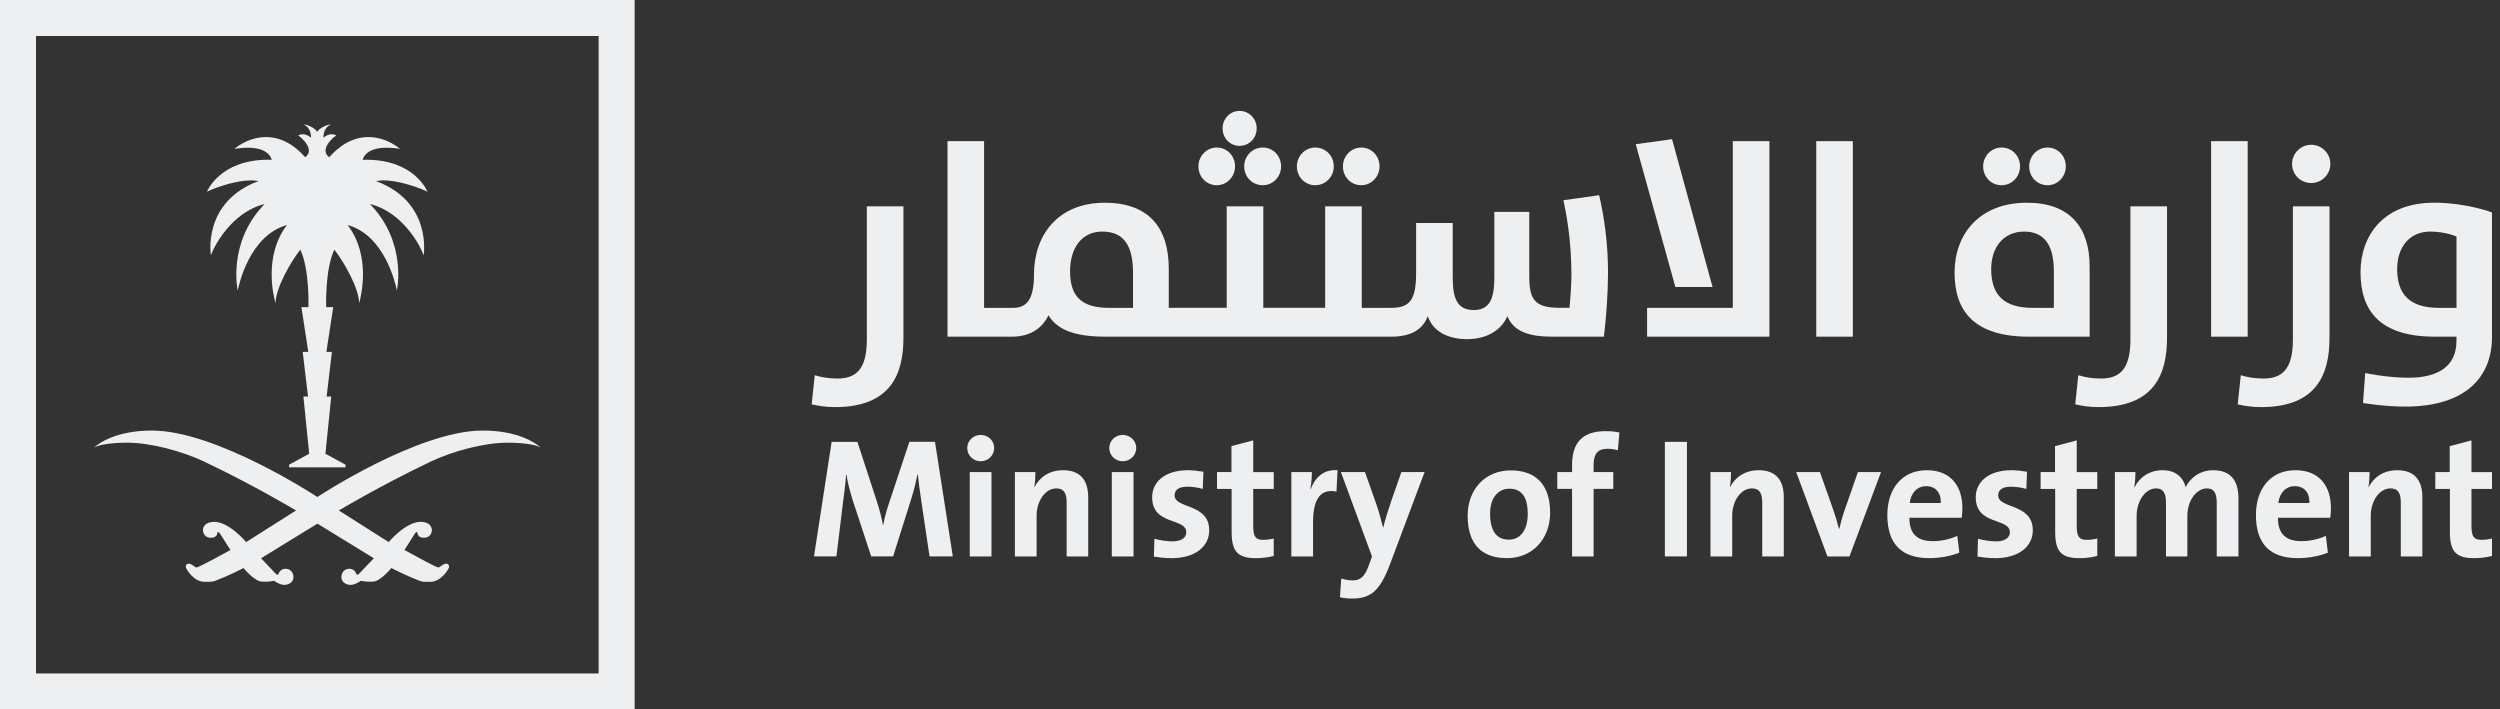 <svg width="296" height="84" viewBox="0 0 296 84" fill="none" xmlns="http://www.w3.org/2000/svg">
<rect x="0" y="0" width="296" height="84" fill="#333333" stroke="none"/>
<g clip-path="url(#clip0_9_121992)">
<path d="M106.966 39.992V24.429H102.633V40.221C102.633 43.769 101.322 44.819 99.121 44.819C98.071 44.819 97.218 44.654 96.463 44.424L96.103 47.873C96.925 48.07 97.846 48.201 98.861 48.201C105.552 48.201 106.966 44.195 106.966 39.992Z" fill="#EDEFF1"/>
<path d="M144.062 21.931C145.279 21.931 146.231 20.912 146.231 19.7C146.231 18.451 145.279 17.468 144.062 17.468C142.846 17.468 141.894 18.487 141.894 19.7C141.894 20.948 142.849 21.931 144.062 21.931Z" fill="#EDEFF1"/>
<path d="M146.757 17.271C147.906 17.271 148.791 16.35 148.791 15.201C148.791 14.051 147.906 13.131 146.757 13.131C145.639 13.131 144.754 14.051 144.754 15.201C144.754 16.35 145.639 17.271 146.757 17.271Z" fill="#EDEFF1"/>
<path d="M147.313 19.7C147.313 20.948 148.265 21.931 149.514 21.931C150.73 21.931 151.682 20.912 151.682 19.7C151.682 18.451 150.73 17.468 149.514 17.468C148.265 17.468 147.313 18.483 147.313 19.7Z" fill="#EDEFF1"/>
<path d="M155.719 21.931C156.968 21.931 157.92 20.912 157.92 19.7C157.92 18.451 156.968 17.468 155.719 17.468C154.503 17.468 153.551 18.487 153.551 19.7C153.551 20.948 154.503 21.931 155.719 21.931Z" fill="#EDEFF1"/>
<path d="M161.171 21.931C162.387 21.931 163.339 20.912 163.339 19.7C163.339 18.451 162.387 17.468 161.171 17.468C159.954 17.468 159.002 18.487 159.002 19.7C159.002 20.948 159.954 21.931 161.171 21.931Z" fill="#EDEFF1"/>
<path d="M190.39 32.21C190.39 28.959 189.963 25.74 189.339 23.113L185.104 23.706C185.661 26.202 186.056 29.224 186.056 32.507C186.056 33.526 185.958 35.133 185.827 36.445H184.678C181.786 36.445 181.067 35.525 181.067 32.799V25.084H176.928V32.933C176.928 35.295 176.402 36.709 174.498 36.709C172.563 36.709 172.002 35.362 172.002 32.902V26.4H167.668V32.345C167.668 35.596 166.847 36.449 164.714 36.449H164.157H163.663H161.234V24.428H156.9V36.445H152.796H152.302H149.577V24.428H145.243V36.445H141.175H140.645H138.382V31.819C138.382 27.024 136.083 24.006 130.798 24.006C125.279 24.006 122.423 27.814 122.423 32.511C122.423 35.497 121.539 36.449 119.958 36.449H119.797H119.303H116.514V16.714H112.185V39.862H119.307H119.8H119.804C121.772 39.862 123.316 39.04 124.138 37.334C125.121 38.941 127.029 39.862 130.9 39.862H140.649H141.179H152.306H152.8H163.667H164.161H164.682C167.111 39.862 168.458 39.008 169.051 37.432C169.608 39.139 171.314 40.158 173.712 40.158C175.782 40.158 177.686 39.273 178.472 37.432C179.195 39.206 180.937 39.862 183.793 39.862H189.9C190.192 37.531 190.39 34.608 190.39 32.21ZM134.151 36.449H131.327C127.946 36.449 126.697 35.003 126.697 32.115C126.697 29.323 128.108 27.419 130.505 27.419C132.903 27.419 134.151 28.864 134.151 32.313V36.449Z" fill="#EDEFF1"/>
<path d="M209.497 16.714H205.164V36.449H195.016V39.862H209.497V16.714Z" fill="#EDEFF1"/>
<path d="M202.766 33.984L197.971 16.48L193.669 17.073L198.366 33.984H202.766Z" fill="#EDEFF1"/>
<path d="M219.376 16.714H215.043V39.862H219.376V16.714Z" fill="#EDEFF1"/>
<path d="M247.414 39.862V31.555C247.414 26.957 245.115 24.002 239.992 24.002C234.28 24.002 231.42 27.81 231.42 32.278C231.42 36.907 233.818 39.862 240.221 39.862H247.414ZM235.757 31.851C235.757 29.291 237.203 27.419 239.664 27.419C241.864 27.419 243.176 28.797 243.176 32.08V36.449H240.679C237.27 36.449 235.757 34.936 235.757 31.851Z" fill="#EDEFF1"/>
<path d="M242.425 21.931C243.642 21.931 244.594 20.912 244.594 19.7C244.594 18.451 243.642 17.468 242.425 17.468C241.209 17.468 240.257 18.487 240.257 19.7C240.257 20.948 241.209 21.931 242.425 21.931Z" fill="#EDEFF1"/>
<path d="M236.974 21.931C238.223 21.931 239.175 20.912 239.175 19.7C239.175 18.451 238.223 17.468 236.974 17.468C235.758 17.468 234.806 18.487 234.806 19.7C234.806 20.948 235.758 21.931 236.974 21.931Z" fill="#EDEFF1"/>
<path d="M256.575 39.992V24.429H252.242V40.221C252.242 43.769 250.93 44.819 248.73 44.819C247.679 44.819 246.826 44.654 246.071 44.424L245.708 47.873C246.53 48.07 247.45 48.201 248.465 48.201C255.161 48.201 256.575 44.195 256.575 39.992Z" fill="#EDEFF1"/>
<path d="M266.126 16.714H261.793V39.862H266.126V16.714Z" fill="#EDEFF1"/>
<path d="M264.945 47.873C265.767 48.07 266.687 48.201 267.703 48.201C274.402 48.201 275.812 44.195 275.812 39.992V24.429H271.479V40.221C271.479 43.769 270.167 44.819 267.967 44.819C266.916 44.819 266.063 44.654 265.309 44.424L264.945 47.873Z" fill="#EDEFF1"/>
<path d="M273.647 21.672C274.896 21.672 275.915 20.652 275.915 19.408C275.915 18.16 274.896 17.141 273.647 17.141C272.399 17.141 271.38 18.16 271.38 19.408C271.38 20.684 272.399 21.672 273.647 21.672Z" fill="#EDEFF1"/>
<path d="M288.188 24.002C282.148 24.002 279.485 27.94 279.485 32.242C279.485 36.903 281.883 39.862 288.286 39.862H290.846V40.356C290.846 43.441 288.579 44.724 285.166 44.724C282.606 44.724 280.042 44.167 280.042 44.167L279.778 47.715C279.778 47.715 282.306 48.141 284.771 48.141C292.126 48.141 295.049 44.464 295.049 39.933V25.151C295.053 25.151 292.063 24.002 288.188 24.002ZM290.85 36.449H288.748C285.3 36.449 283.823 34.841 283.823 31.851C283.823 29.291 285.268 27.419 287.729 27.419C289.602 27.419 290.85 28.011 290.85 28.011V36.449Z" fill="#EDEFF1"/>
<path d="M107.669 52.316L105.339 59.332C104.999 60.335 104.774 61.102 104.576 62.144H104.537C104.355 61.181 104.114 60.256 103.794 59.292L101.519 52.316H98.466L96.376 65.881H99.031L99.793 59.632C99.955 58.447 100.093 57.381 100.176 56.176H100.216C100.377 57.262 100.717 58.487 101.081 59.593L103.15 65.881H105.742L107.891 59.067C108.23 58.001 108.452 57.037 108.633 56.172H108.673C108.772 57.116 108.894 58.119 109.095 59.407L110.059 65.877H112.813L110.703 52.312H107.669V52.316Z" fill="#EDEFF1"/>
<path d="M116.107 51.495C115.223 51.495 114.52 52.198 114.52 53.044C114.52 53.909 115.223 54.612 116.107 54.612C116.992 54.612 117.715 53.909 117.715 53.044C117.715 52.178 116.992 51.495 116.107 51.495Z" fill="#EDEFF1"/>
<path d="M117.391 55.895H114.819V65.885H117.391V55.895Z" fill="#EDEFF1"/>
<path d="M125.872 55.674C124.245 55.674 123.079 56.499 122.475 57.684L122.455 57.665C122.554 57.143 122.597 56.357 122.597 55.895H120.164V65.885H122.736V61.062C122.736 59.312 123.763 57.827 125.066 57.827C126.01 57.827 126.291 58.451 126.291 59.494V65.885H128.843V58.87C128.846 57.12 128.124 55.674 125.872 55.674Z" fill="#EDEFF1"/>
<path d="M134.21 55.895H131.639V65.885H134.21V55.895Z" fill="#EDEFF1"/>
<path d="M132.923 51.495C132.038 51.495 131.335 52.198 131.335 53.044C131.335 53.909 132.038 54.612 132.923 54.612C133.808 54.612 134.531 53.909 134.531 53.044C134.531 52.178 133.808 51.495 132.923 51.495Z" fill="#EDEFF1"/>
<path d="M139.073 58.648C139.073 58.024 139.555 57.625 140.559 57.625C141.183 57.625 141.847 57.724 142.407 57.886L142.486 55.855C141.886 55.757 141.242 55.674 140.657 55.674C137.845 55.674 136.415 57.12 136.415 58.87C136.415 62.267 140.456 61.259 140.456 63.029C140.456 63.693 139.812 64.096 138.829 64.096C138.066 64.096 137.3 63.953 136.68 63.795L136.62 65.905C137.264 66.004 137.987 66.086 138.71 66.086C141.444 66.086 143.17 64.759 143.17 62.792C143.174 59.553 139.073 60.276 139.073 58.648Z" fill="#EDEFF1"/>
<path d="M148.376 52.139L145.804 52.822V55.895H144.094V57.886H145.824V62.95C145.824 65.281 146.507 66.087 148.719 66.087C149.423 66.087 150.165 65.988 150.809 65.826V63.756C150.446 63.855 149.983 63.918 149.565 63.918C148.68 63.918 148.38 63.555 148.38 62.271V57.89H150.813V55.899H148.38V52.139H148.376Z" fill="#EDEFF1"/>
<path d="M155.186 57.906H155.146C155.269 57.203 155.328 56.397 155.328 55.895H152.895V65.885H155.466V61.804C155.466 59.032 156.39 57.827 158.239 58.206L158.362 55.674C156.635 55.536 155.668 56.638 155.186 57.906Z" fill="#EDEFF1"/>
<path d="M164.734 59.293C164.41 60.237 163.991 61.564 163.77 62.469H163.75C163.529 61.564 163.268 60.58 162.964 59.715L161.617 55.895H158.765L162.443 65.885L162.103 66.849C161.581 68.335 161.017 68.718 160.175 68.718C159.693 68.718 159.271 68.639 158.808 68.496L158.646 70.709C159.069 70.807 159.61 70.871 160.053 70.871C162.344 70.871 163.391 69.927 164.576 66.81L168.672 55.895H165.919L164.734 59.293Z" fill="#EDEFF1"/>
<path d="M178.875 55.693C175.841 55.693 173.771 57.945 173.771 61.058C173.771 64.617 175.6 66.082 178.433 66.082C181.427 66.082 183.536 63.831 183.536 60.698C183.54 57.262 181.711 55.693 178.875 55.693ZM178.658 63.894C177.169 63.894 176.426 62.847 176.426 60.797C176.426 58.747 177.552 57.862 178.697 57.862C180.206 57.862 180.886 58.909 180.886 60.837C180.886 62.867 179.922 63.894 178.658 63.894Z" fill="#EDEFF1"/>
<path d="M186.132 55.09V55.892H184.382V57.883H186.132V65.882H188.684V57.883H191.014V55.892H188.684V55.046C188.684 53.719 189.185 53.139 190.311 53.139C190.694 53.139 191.156 53.178 191.555 53.32L191.737 51.211C191.216 51.088 190.651 51.049 190.11 51.049C187.376 51.053 186.132 52.38 186.132 55.09Z" fill="#EDEFF1"/>
<path d="M199.732 52.316H197.121V65.881H199.732V52.316Z" fill="#EDEFF1"/>
<path d="M208.232 55.674C206.605 55.674 205.44 56.499 204.835 57.684L204.816 57.665C204.914 57.143 204.954 56.357 204.954 55.895H202.521V65.885H205.092V61.062C205.092 59.312 206.115 57.827 207.423 57.827C208.367 57.827 208.647 58.451 208.647 59.494V65.885H211.199V58.87C211.207 57.12 210.484 55.674 208.232 55.674Z" fill="#EDEFF1"/>
<path d="M218.377 60.478C218.136 61.161 217.934 61.923 217.773 62.607H217.733C217.551 61.884 217.31 61.078 217.069 60.395L215.481 55.892H212.669L216.366 65.882H218.977L222.714 55.892H219.981L218.377 60.478Z" fill="#EDEFF1"/>
<path d="M228.142 55.674C225.148 55.674 223.461 57.925 223.461 60.979C223.461 64.495 225.231 66.082 228.407 66.082C229.651 66.082 230.919 65.861 231.985 65.439L231.744 63.448C230.879 63.851 229.817 64.072 228.829 64.072C226.981 64.072 226.056 63.167 226.076 61.299H232.266C232.325 60.876 232.345 60.473 232.345 60.133C232.345 57.665 231.057 55.674 228.142 55.674ZM226.111 59.553C226.254 58.348 226.996 57.562 228.063 57.562C229.149 57.562 229.833 58.305 229.789 59.553H226.111Z" fill="#EDEFF1"/>
<path d="M236.583 58.648C236.583 58.024 237.065 57.625 238.072 57.625C238.697 57.625 239.36 57.724 239.921 57.886L240 55.855C239.396 55.757 238.756 55.674 238.171 55.674C235.359 55.674 233.929 57.12 233.929 58.87C233.929 62.267 237.97 61.259 237.97 63.029C237.97 63.693 237.326 64.096 236.342 64.096C235.58 64.096 234.814 63.953 234.193 63.795L234.134 65.905C234.778 66.004 235.501 66.086 236.224 66.086C238.957 66.086 240.683 64.759 240.683 62.792C240.68 59.553 236.583 60.276 236.583 58.648Z" fill="#EDEFF1"/>
<path d="M245.885 52.139L243.314 52.822V55.895H241.607V57.886H243.334V62.95C243.334 65.281 244.017 66.087 246.229 66.087C246.932 66.087 247.675 65.988 248.319 65.826V63.756C247.955 63.855 247.493 63.918 247.07 63.918C246.186 63.918 245.885 63.555 245.885 62.271V57.89H248.319V55.899H245.885V52.139Z" fill="#EDEFF1"/>
<path d="M262.041 55.674C260.355 55.674 259.249 56.701 258.787 57.684C258.546 56.721 257.803 55.674 256.033 55.674C254.548 55.674 253.339 56.46 252.739 57.684H252.699C252.798 57.1 252.838 56.357 252.838 55.895H250.404V65.885H252.976V61.101C252.976 59.233 254.082 57.827 255.267 57.827C256.251 57.827 256.452 58.569 256.452 59.553V65.885H258.984V61.101C258.984 59.154 260.149 57.827 261.275 57.827C262.219 57.827 262.46 58.49 262.46 59.553V65.885H265.032V59.012C265.036 56.74 263.969 55.674 262.041 55.674Z" fill="#EDEFF1"/>
<path d="M271.783 55.674C268.788 55.674 267.102 57.925 267.102 60.979C267.102 64.495 268.871 66.082 272.047 66.082C273.291 66.082 274.559 65.861 275.622 65.439L275.381 63.448C274.516 63.851 273.453 64.072 272.466 64.072C270.617 64.072 269.693 63.167 269.713 61.299H275.903C275.962 60.876 275.981 60.473 275.981 60.133C275.985 57.665 274.698 55.674 271.783 55.674ZM269.756 59.553C269.898 58.348 270.641 57.562 271.707 57.562C272.794 57.562 273.477 58.305 273.434 59.553H269.756Z" fill="#EDEFF1"/>
<path d="M283.839 55.674C282.211 55.674 281.046 56.499 280.442 57.684L280.422 57.665C280.521 57.143 280.56 56.357 280.56 55.895H278.127V65.885H280.698V61.062C280.698 59.312 281.722 57.827 283.029 57.827C283.973 57.827 284.254 58.451 284.254 59.494V65.885H286.805V58.87C286.813 57.12 286.09 55.674 283.839 55.674Z" fill="#EDEFF1"/>
<path d="M292.62 52.139L290.048 52.822V55.895H288.342V57.886H290.068V62.95C290.068 65.281 290.751 66.087 292.963 66.087C293.667 66.087 294.409 65.988 295.053 65.826V63.756C294.69 63.855 294.228 63.918 293.805 63.918C292.92 63.918 292.62 63.555 292.62 62.271V57.89H295.053V55.899H292.62V52.139Z" fill="#EDEFF1"/>
<path d="M30.618 21.438C23.907 23.918 24.973 30.231 24.973 30.231C25.273 29.302 27.355 25.135 31.333 24.155C26.885 28.706 28.145 34.398 28.145 34.398C28.295 33.671 29.563 27.865 33.975 26.644C31.234 30.247 32.34 34.908 32.621 35.915C32.621 34.118 34.438 30.985 35.552 29.559C36.677 31.89 36.519 36.365 36.519 36.365H35.686L36.5 41.658H35.84L36.468 46.952H35.923L36.61 53.722L34.228 55.018V55.334H40.912V55.018L38.53 53.722L39.217 46.952H38.672L39.3 41.658H38.645L39.454 36.365H38.621C38.621 36.365 38.459 31.886 39.589 29.559C40.703 30.985 42.52 34.118 42.52 35.915C42.8 34.908 43.906 30.247 41.161 26.644C45.577 27.865 46.845 33.671 46.991 34.398C46.991 34.398 48.251 28.706 43.8 24.155C47.781 25.135 49.863 29.302 50.159 30.231C50.159 30.231 51.222 23.918 44.514 21.438C44.653 21.438 44.945 21.355 45.423 21.355C46.885 21.355 49.081 21.975 50.61 22.694C50.61 22.694 49.128 18.913 43.361 18.913C43.132 18.913 42.946 18.925 42.946 18.925C42.946 18.925 43.144 17.488 45.767 17.488C46.636 17.488 47.355 17.63 47.355 17.63C47.355 17.63 45.842 16.227 43.586 16.227C40.963 16.227 39.269 18.325 38.98 18.613C37.839 17.784 39.233 16.413 39.818 16.034C39.818 16.034 39.6 15.896 39.253 15.896C38.826 15.896 38.439 16.156 38.305 16.31C38.305 16.31 38.175 15.197 39.178 14.742C38.483 14.742 37.558 15.418 37.558 15.643C37.558 15.418 36.638 14.742 35.943 14.742C36.946 15.197 36.816 16.31 36.816 16.31C36.681 16.156 36.294 15.896 35.868 15.896C35.52 15.896 35.303 16.034 35.303 16.034C35.883 16.413 37.278 17.784 36.14 18.613C35.852 18.325 34.153 16.227 31.53 16.227C29.275 16.227 27.762 17.63 27.762 17.63C27.762 17.63 28.481 17.488 29.35 17.488C31.969 17.488 32.17 18.925 32.17 18.925C32.17 18.925 31.985 18.913 31.756 18.913C25.988 18.913 24.507 22.694 24.507 22.694C26.036 21.975 28.232 21.355 29.694 21.355C30.187 21.355 30.48 21.438 30.618 21.438ZM57.143 50.977C49.5 50.977 37.59 58.83 37.59 58.83L37.57 58.842L37.55 58.83C37.55 58.83 25.641 50.977 17.997 50.977C13.865 50.977 11.78 52.399 11.136 52.995C12.179 52.375 15.11 52.415 15.11 52.415C17.756 52.415 21.505 53.379 24.227 54.678C30.258 57.554 34.987 60.406 34.987 60.406L35.046 60.441L29.145 64.182C29.145 64.182 27.142 61.788 25.376 61.788C24.234 61.788 24.029 62.456 24.029 62.756C24.029 63.053 24.211 63.673 24.965 63.673C25.716 63.673 25.751 63.151 25.751 62.977C25.85 63.017 25.925 63.001 26.024 63.143C26.123 63.286 27.284 65.118 27.284 65.118C27.284 65.118 23.539 67.192 23.275 67.192C23.081 67.192 22.714 66.738 22.35 66.738C21.987 66.738 21.995 67.07 21.995 67.125C21.995 67.327 22.911 68.887 24.211 68.887C24.412 68.887 25.088 68.922 25.443 68.788C26.877 68.239 28.477 67.449 28.832 67.252C28.832 67.252 30.124 68.863 31.029 68.863C31.029 68.863 31.357 68.871 31.479 68.871C31.933 68.871 32.439 68.764 32.439 68.764C32.439 68.764 33.126 69.25 33.644 69.25C34.165 69.25 34.746 68.946 34.746 68.342C34.746 67.737 34.339 67.342 33.794 67.342C33.249 67.342 32.976 67.816 32.976 68.014C32.838 68.014 32.735 68.022 32.735 68.022L30.91 66.098L37.582 61.998L44.258 66.098L42.429 68.022C42.429 68.022 42.33 68.014 42.188 68.014C42.188 67.816 41.915 67.342 41.37 67.342C40.825 67.342 40.422 67.741 40.422 68.342C40.422 68.946 40.999 69.25 41.52 69.25C42.042 69.25 42.729 68.764 42.729 68.764C42.729 68.764 43.235 68.871 43.689 68.871C43.811 68.871 44.139 68.863 44.139 68.863C45.044 68.863 46.336 67.252 46.336 67.252C46.691 67.449 48.291 68.239 49.725 68.788C50.08 68.922 50.756 68.887 50.957 68.887C52.253 68.887 53.173 67.327 53.173 67.125C53.173 67.07 53.181 66.738 52.818 66.738C52.454 66.738 52.087 67.192 51.893 67.192C51.629 67.192 47.884 65.118 47.884 65.118C47.884 65.118 49.041 63.286 49.14 63.143C49.239 63.005 49.314 63.021 49.413 62.977C49.413 63.151 49.444 63.673 50.199 63.673C50.949 63.673 51.135 63.053 51.135 62.756C51.135 62.456 50.93 61.788 49.788 61.788C48.018 61.788 46.02 64.182 46.02 64.182L40.118 60.441L40.177 60.406C40.177 60.406 44.91 57.558 50.938 54.678C53.659 53.379 57.408 52.415 60.054 52.415C60.054 52.415 62.989 52.375 64.028 52.995C63.361 52.399 61.279 50.977 57.143 50.977Z" fill="#EDEFF1"/>
<path d="M75.14 84H0V0H75.14V84ZM4.262 79.738H70.878V4.262H4.262V79.738Z" fill="#EDEFF1"/>
</g>
<defs>
<clipPath id="clip0_9_121992">
<rect width="295.053" height="84" fill="white"/>
</clipPath>
</defs>
</svg>
